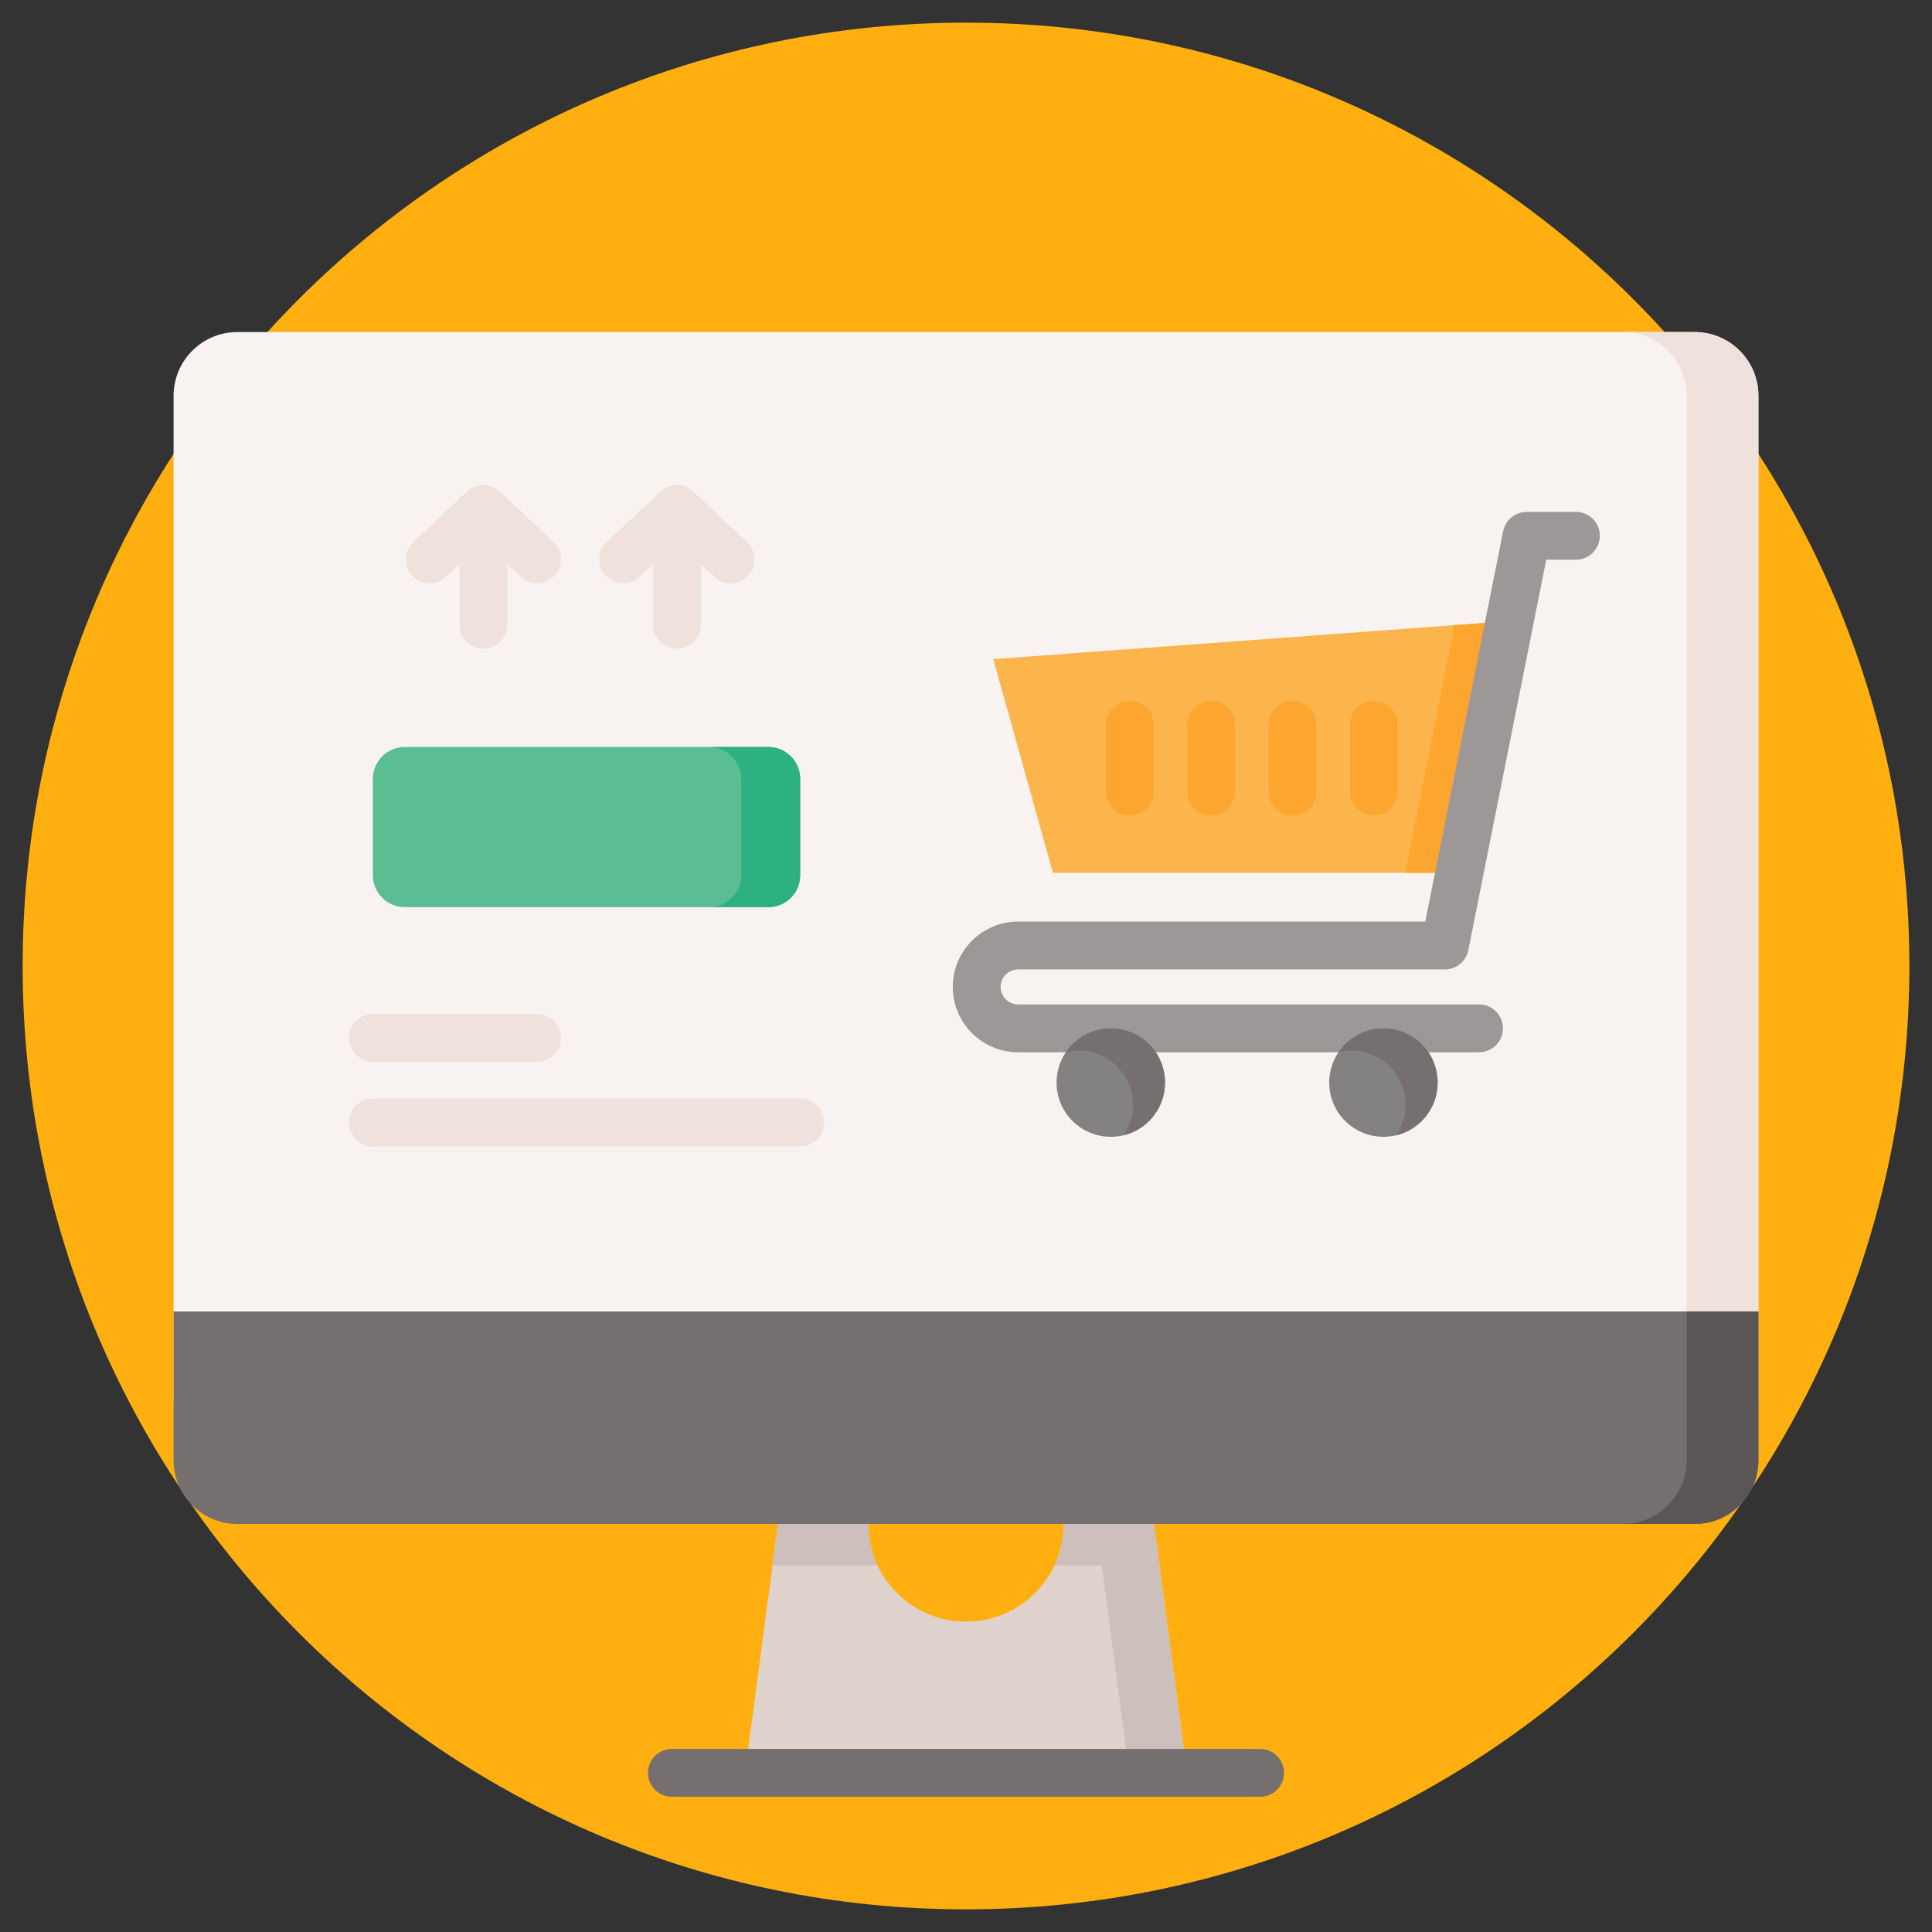 <svg width="512" height="512" viewBox="0 0 512 512" fill="none" xmlns="http://www.w3.org/2000/svg">
<rect x="0" y="0" width="512" height="512" fill="#333333" stroke="none"/>
<path d="M256 506C394.071 506 506 394.071 506 256C506 117.929 394.071 6 256 6C117.929 6 6 117.929 6 256C6 394.071 117.929 506 256 506Z" fill="#FFAF10"/>
<path d="M304.897 396.868H280.935C281.559 399.094 281.893 401.442 281.893 403.867C281.893 418.166 270.298 429.76 256 429.76C241.701 429.76 230.106 418.166 230.106 403.867C230.106 401.442 230.44 399.094 231.065 396.868H207.102L197.444 469.825H314.554L304.897 396.868Z" fill="#E0D3CE"/>
<path d="M230.106 403.867C230.106 407.797 230.985 411.523 232.549 414.853H204.72L207.103 396.87H231.061C230.444 399.092 230.106 401.442 230.106 403.867V403.867Z" fill="#CDBFBB"/>
<path d="M279.451 414.853C281.014 411.523 281.893 407.797 281.893 403.867C281.893 401.442 281.555 399.092 280.938 396.87H304.895L307.278 414.853H279.451Z" fill="#CDBFBB"/>
<path d="M314.554 469.824H299.25L289.591 396.87H304.895L314.554 469.824Z" fill="#CDBFBB"/>
<path d="M333.942 476.163H178.057C174.557 476.163 171.719 473.325 171.719 469.825C171.719 466.324 174.557 463.487 178.057 463.487H333.942C337.443 463.487 340.28 466.325 340.28 469.825C340.28 473.325 337.443 476.163 333.942 476.163Z" fill="#756F6F"/>
<path d="M465.999 371.572H46V104.902C46 95.567 53.567 88 62.902 88H449.098C458.433 88 466 95.567 466 104.902V371.572H465.999Z" fill="#F8F3F1"/>
<path d="M465.999 104.902V371.572H446.985V104.902C446.985 95.564 439.422 88 430.084 88H449.098C458.436 88 465.999 95.563 465.999 104.902V104.902Z" fill="#EFE2DD"/>
<path d="M449.098 403.87H62.902C53.567 403.87 46 396.303 46 386.969V347.559H465.999V386.968C465.999 396.303 458.432 403.87 449.098 403.87V403.87Z" fill="#756F6F"/>
<path d="M465.999 347.555V386.969C465.999 396.306 458.436 403.871 449.098 403.871H430.084C439.422 403.871 446.985 396.307 446.985 386.969V347.555H465.999Z" fill="#5B5555"/>
<path d="M386.751 231.301H279.041L263.223 174.676L400.061 164.592L386.751 231.301Z" fill="#FCB44D"/>
<path d="M400.058 164.592L386.749 231.301H372.382L385.481 165.665L400.058 164.592Z" fill="#FCA62F"/>
<path d="M391.96 278.863H269.812C260.263 278.863 252.494 271.095 252.494 261.547C252.494 251.997 260.263 244.229 269.812 244.229H377.708L398.354 140.753C398.945 137.789 401.547 135.655 404.569 135.655H417.633C421.134 135.655 423.971 138.493 423.971 141.993C423.971 145.494 421.133 148.331 417.633 148.331H409.768L389.122 251.807C388.531 254.771 385.929 256.905 382.907 256.905H269.812C267.253 256.905 265.171 258.986 265.171 261.546C265.171 264.105 267.253 266.186 269.812 266.186H391.96C395.461 266.186 398.297 269.024 398.297 272.524C398.298 276.026 395.461 278.863 391.96 278.863Z" fill="#9E9797"/>
<path d="M294.371 301.264C302.306 301.264 308.739 294.832 308.739 286.897C308.739 278.962 302.306 272.529 294.371 272.529C286.436 272.529 280.004 278.962 280.004 286.897C280.004 294.832 286.436 301.264 294.371 301.264Z" fill="#848181"/>
<path d="M308.737 286.896C308.737 293.646 304.088 299.311 297.807 300.85C299.361 298.548 300.27 295.778 300.27 292.799C300.27 284.863 293.843 278.429 285.907 278.429C284.722 278.429 283.568 278.575 282.467 278.852C285.045 275.034 289.417 272.525 294.375 272.525C302.31 272.526 308.737 278.96 308.737 286.896V286.896Z" fill="#756F6F"/>
<path d="M366.625 301.264C374.56 301.264 380.993 294.832 380.993 286.897C380.993 278.962 374.56 272.529 366.625 272.529C358.69 272.529 352.257 278.962 352.257 286.897C352.257 294.832 358.69 301.264 366.625 301.264Z" fill="#848181"/>
<path d="M380.99 286.896C380.99 293.646 376.342 299.311 370.061 300.85C371.615 298.548 372.524 295.778 372.524 292.799C372.524 284.863 366.097 278.429 358.161 278.429C356.976 278.429 355.822 278.575 354.721 278.852C357.299 275.034 361.671 272.525 366.628 272.525C374.563 272.526 380.99 278.96 380.99 286.896V286.896Z" fill="#756F6F"/>
<path d="M299.425 216.133C295.924 216.133 293.087 213.295 293.087 209.795V192.048C293.087 188.547 295.925 185.711 299.425 185.711C302.925 185.711 305.763 188.548 305.763 192.048V209.795C305.763 213.295 302.925 216.133 299.425 216.133V216.133Z" fill="#FCA62F"/>
<path d="M320.974 216.133C317.473 216.133 314.636 213.295 314.636 209.795V192.048C314.636 188.547 317.474 185.711 320.974 185.711C324.474 185.711 327.312 188.548 327.312 192.048V209.795C327.313 213.295 324.475 216.133 320.974 216.133V216.133Z" fill="#FCA62F"/>
<path d="M342.523 216.133C339.022 216.133 336.186 213.295 336.186 209.795V192.048C336.186 188.547 339.023 185.711 342.523 185.711C346.024 185.711 348.861 188.548 348.861 192.048V209.795C348.861 213.295 346.024 216.133 342.523 216.133V216.133Z" fill="#FCA62F"/>
<path d="M364.072 216.133C360.571 216.133 357.735 213.295 357.735 209.795V192.048C357.735 188.547 360.572 185.711 364.072 185.711C367.573 185.711 370.41 188.548 370.41 192.048V209.795C370.411 213.295 367.573 216.133 364.072 216.133V216.133Z" fill="#FCA62F"/>
<path d="M132.448 130.242C130.007 127.948 126.204 127.948 123.764 130.242L109.514 143.64C106.964 146.038 106.841 150.049 109.239 152.599C111.636 155.149 115.647 155.274 118.198 152.875L121.768 149.518V165.569C121.768 169.07 124.605 171.906 128.106 171.906C131.606 171.906 134.443 169.069 134.443 165.569V149.518L138.013 152.875C139.237 154.025 140.797 154.596 142.354 154.596C144.041 154.596 145.725 153.926 146.972 152.599C149.37 150.049 149.247 146.038 146.696 143.64L132.448 130.242Z" fill="#EFE2DD"/>
<path d="M197.969 143.64L183.719 130.242C181.278 127.948 177.475 127.948 175.035 130.242L160.786 143.64C158.236 146.038 158.113 150.049 160.51 152.599C162.907 155.149 166.918 155.274 169.47 152.875L173.04 149.518V165.569C173.04 169.07 175.877 171.906 179.378 171.906C182.878 171.906 185.715 169.069 185.715 165.569V149.518L189.285 152.875C190.509 154.025 192.069 154.596 193.626 154.596C195.313 154.596 196.997 153.926 198.244 152.599C200.643 150.049 200.519 146.038 197.969 143.64V143.64Z" fill="#EFE2DD"/>
<path d="M203.606 240.406H107.267C102.6 240.406 98.817 236.622 98.817 231.955V206.407C98.817 201.739 102.6 197.956 107.267 197.956H203.606C208.273 197.956 212.056 201.739 212.056 206.407V231.955C212.056 236.622 208.272 240.406 203.606 240.406Z" fill="#5BBD93"/>
<path d="M212.056 206.405V231.951C212.056 236.625 208.271 240.402 203.606 240.402H187.988C192.654 240.402 196.439 236.625 196.439 231.951V206.405C196.439 201.74 192.654 197.954 187.988 197.954H203.606C208.27 197.955 212.056 201.741 212.056 206.405Z" fill="#2DB181"/>
<path d="M142.355 281.392H98.817C95.316 281.392 92.479 278.554 92.479 275.054C92.479 271.554 95.316 268.716 98.817 268.716H142.355C145.856 268.716 148.693 271.554 148.693 275.054C148.693 278.554 145.856 281.392 142.355 281.392V281.392Z" fill="#EFE2DD"/>
<path d="M212.056 303.842H98.817C95.316 303.842 92.479 301.004 92.479 297.504C92.479 294.004 95.316 291.166 98.817 291.166H212.056C215.556 291.166 218.393 294.004 218.393 297.504C218.393 301.004 215.557 303.842 212.056 303.842V303.842Z" fill="#EFE2DD"/>
</svg>
